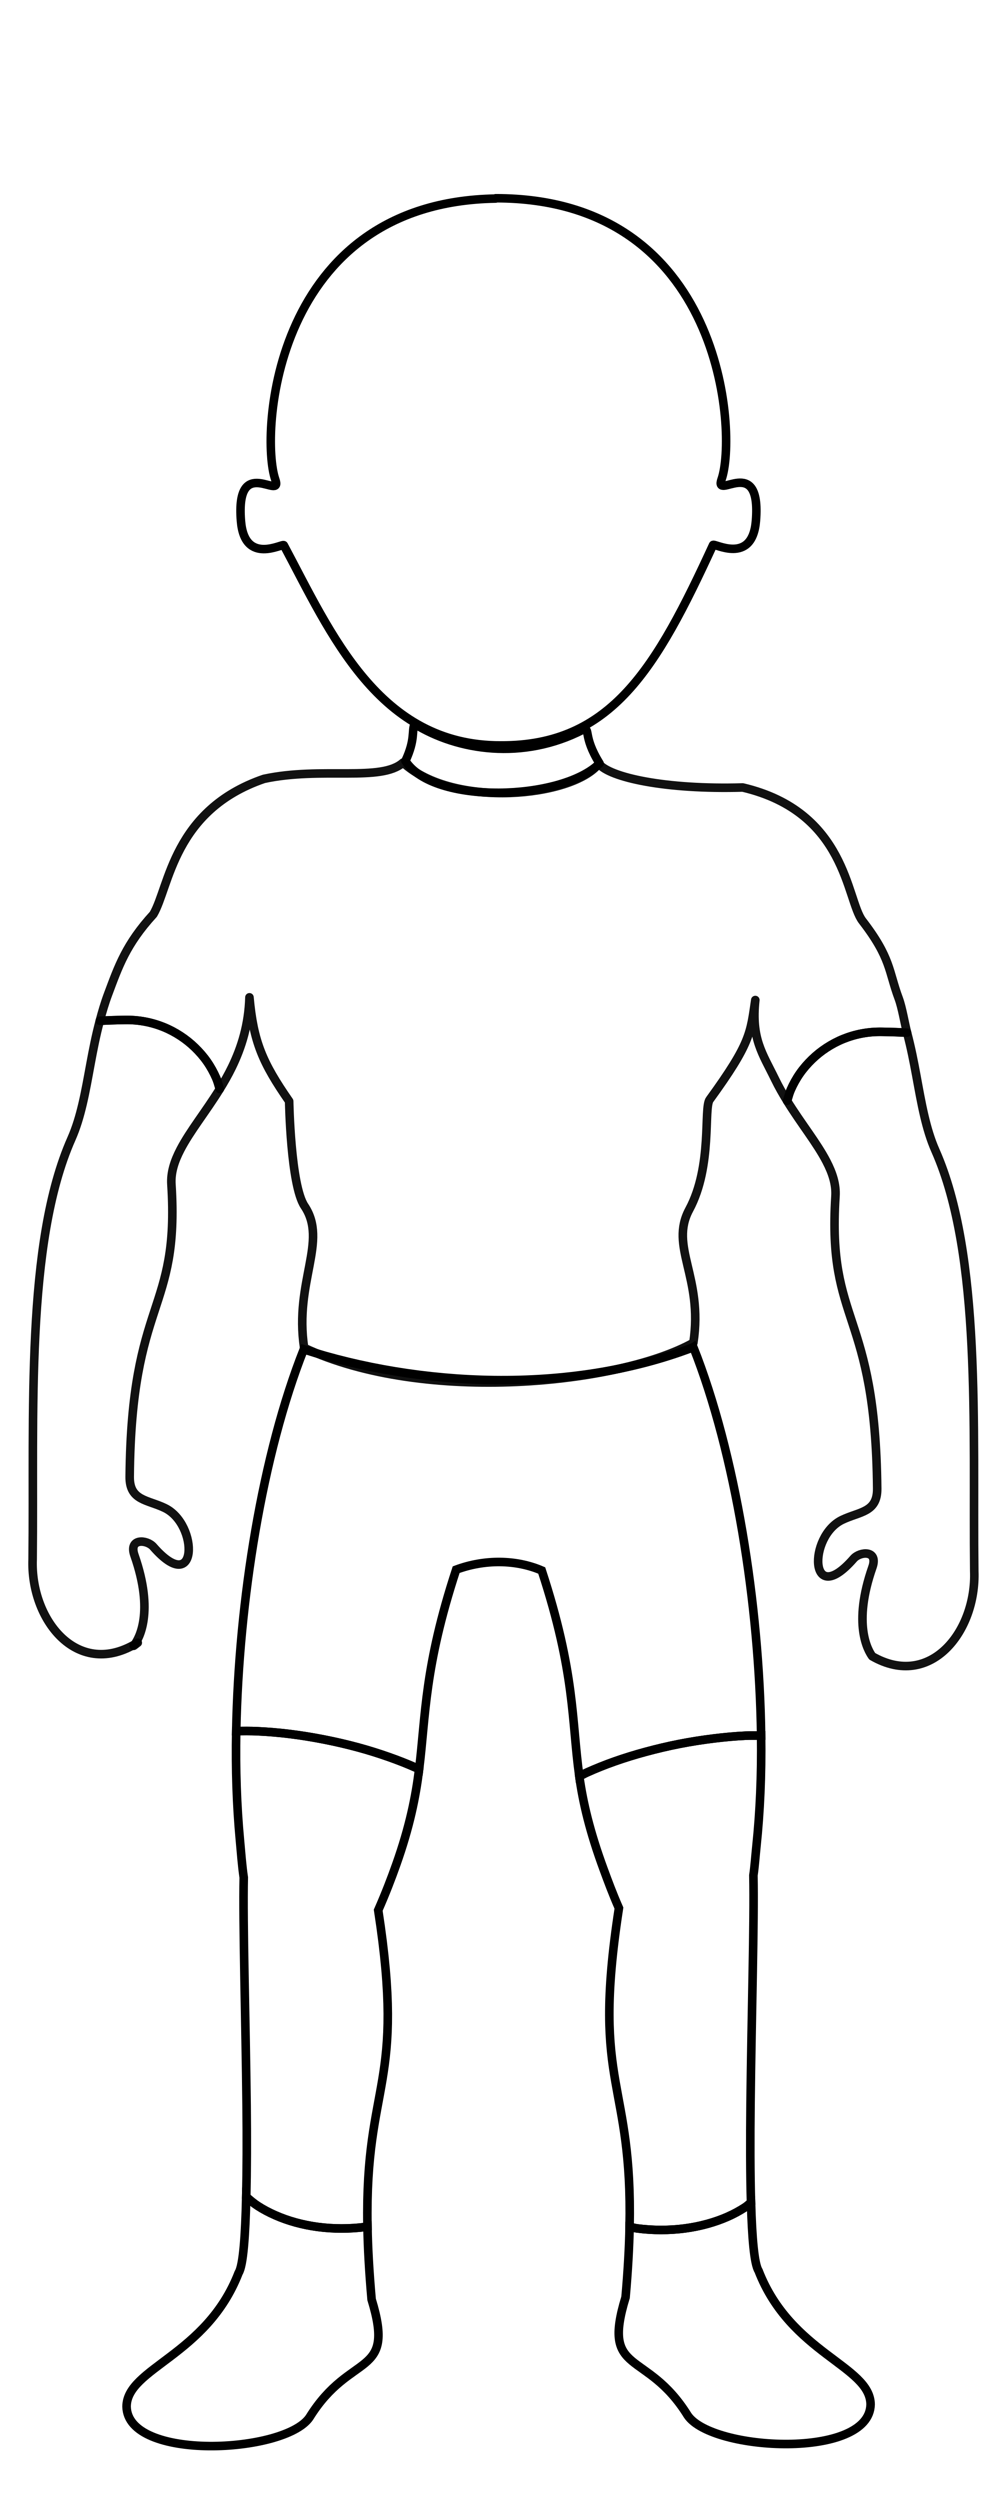 <?xml version="1.0" encoding="UTF-8" standalone="no"?>
<!-- Created with Inkscape (http://www.inkscape.org/) -->

<svg
   xmlns:dc="http://purl.org/dc/elements/1.1/"
   xmlns:cc="http://creativecommons.org/ns#"
   xmlns:rdf="http://www.w3.org/1999/02/22-rdf-syntax-ns#"
   xmlns:svg="http://www.w3.org/2000/svg"
   xmlns="http://www.w3.org/2000/svg"
   xmlns:sodipodi="http://sodipodi.sourceforge.net/DTD/sodipodi-0.dtd"
   xmlns:inkscape="http://www.inkscape.org/namespaces/inkscape"
   width="340"
   height="850"
   viewBox="0 0 340 850"
   id="svg2"
   version="1.1"
   inkscape:version="0.91 r13725"
   sodipodi:docname="avatar_male.svg">
  <defs
     id="defs4" />
  <sodipodi:namedview
     id="base"
     pagecolor="#ffffff"
     bordercolor="#666666"
     borderopacity="1.0"
     inkscape:pageopacity="0.0"
     inkscape:pageshadow="2"
     inkscape:zoom="1.4"
     inkscape:cx="179.59442"
     inkscape:cy="683.14055"
     inkscape:document-units="px"
     inkscape:current-layer="layer2"
     showgrid="false"
     inkscape:window-width="1440"
     inkscape:window-height="837"
     inkscape:window-x="-8"
     inkscape:window-y="-8"
     inkscape:window-maximized="1"
     showguides="true"
     inkscape:snap-text-baseline="true"
     units="px"
     inkscape:snap-global="true"
     inkscape:snap-center="false"
     inkscape:snap-to-guides="true"
     inkscape:snap-grids="true">
    <inkscape:grid
       type="xygrid"
       id="grid3001"
       empspacing="5"
       visible="true"
       enabled="true"
       snapvisiblegridlinesonly="true" />
  </sodipodi:namedview>
  <g
     inkscape:groupmode="layer"
     id="layer1"
     inkscape:label="shorts"
     sodipodi:insensitive="true">
    <path
       transform="translate(0,-1871.259)"
       style="fill:none;stroke:#000000;stroke-width:2.919;stroke-linecap:butt;stroke-linejoin:miter;stroke-miterlimit:4;stroke-dasharray:none;stroke-opacity:1"
       d="m 235.75,2329.322 c -42.463,16.306 -93.926,13.246 -132.469,0.719 -14.07,35.554 -22.123,85.533 -22.969,129.781 2.381,-0.027 4.76,-0.061 7.312,0.062 3.523,0.17 7.19,0.47 10.969,0.938 3.778,0.467 7.673,1.1 11.625,1.875 3.952,0.775 7.763,1.661 11.438,2.656 3.675,0.995 7.205,2.108 10.531,3.281 3.326,1.173 6.469,2.409 9.375,3.719 0.339,0.153 0.605,0.315 0.938,0.469 2.281,-18.333 1.719,-34.672 12.594,-67.875 9.7,-3.604 20.402,-3.46 29.094,0.281 11.432,34.905 10.105,50.748 12.781,70 0.913,-0.447 1.692,-0.909 2.656,-1.344 2.906,-1.31 6.049,-2.576 9.375,-3.75 3.326,-1.173 6.825,-2.255 10.5,-3.25 3.675,-0.995 7.517,-1.912 11.469,-2.688 3.952,-0.775 7.847,-1.377 11.625,-1.844 3.778,-0.467 7.446,-0.798 10.969,-0.969 1.821,-0.088 3.482,-0.02 5.219,-0.031 -0.608,-44.787 -8.725,-95.879 -23.031,-132.031 z"
       id="rect3344-6-1-4-6-2"
       inkscape:connector-curvature="0" />
  </g>
  <g
     inkscape:groupmode="layer"
     id="layer10"
     inkscape:label="footl"
     transform="translate(0,-1871.259)"
     sodipodi:insensitive="true">
    <path
       style="fill:none;stroke:#000000;stroke-width:2.919;stroke-linecap:butt;stroke-linejoin:miter;stroke-miterlimit:4;stroke-dasharray:none;stroke-opacity:1"
       d="m 255.344,2620.135 c -0.701,0.534 -1.299,1.129 -2.062,1.625 -1.826,1.186 -3.822,2.277 -5.969,3.219 -2.147,0.942 -4.43,1.743 -6.844,2.406 -2.414,0.663 -4.936,1.182 -7.562,1.531 -2.627,0.349 -5.371,0.531 -8.156,0.531 -2.786,0 -5.498,-0.182 -8.125,-0.531 -0.891,-0.118 -1.694,-0.375 -2.562,-0.531 -0.139,6.902 -0.556,14.72 -1.375,23.969 -8.241,26.934 7.055,17.418 21.125,40.156 8.355,12.233 61.823,14.935 62.188,-3.75 -0.148,-13.135 -27.171,-17.272 -38.094,-45.438 -1.501,-2.382 -2.218,-11.351 -2.562,-23.188 z"
       id="path3946"
       inkscape:connector-curvature="0" />
    <path
       style="fill:none;stroke:#000000;stroke-width:2.919;stroke-linecap:butt;stroke-linejoin:miter;stroke-miterlimit:4;stroke-dasharray:none;stroke-opacity:1"
       d="m 256.219,2461.354 c -0.86,-0.01 -1.746,-0.013 -2.656,0.031 -3.523,0.17 -7.19,0.502 -10.969,0.969 -3.778,0.467 -7.673,1.068 -11.625,1.844 -3.952,0.775 -7.794,1.692 -11.469,2.688 -3.675,0.995 -7.174,2.077 -10.5,3.25 -3.326,1.173 -6.469,2.44 -9.375,3.75 -0.964,0.435 -1.744,0.897 -2.656,1.344 1.238,8.908 3.588,18.877 8.219,31.469 1.542,4.192 3.086,8.383 5.25,13.312 -4.833,31.329 -3.48,45.764 -1.188,59.031 2.221,12.854 5.31,24.718 4.812,49.344 0.868,0.156 1.672,0.413 2.562,0.531 2.627,0.349 5.339,0.531 8.125,0.531 2.786,0 5.529,-0.182 8.156,-0.531 2.627,-0.349 5.149,-0.868 7.562,-1.531 2.414,-0.663 4.697,-1.464 6.844,-2.406 2.147,-0.942 4.143,-2.033 5.969,-3.219 0.764,-0.496 1.362,-1.091 2.062,-1.625 -0.282,-9.702 -0.293,-21.424 -0.156,-33.938 0.322,-29.37 1.314,-61.861 0.969,-77.312 0.461,-3.098 0.687,-6.582 1.031,-9.875 1.221,-11.666 1.775,-24.279 1.594,-37.656 -0.868,0.01 -1.703,0 -2.562,0 z"
       id="path3944"
       inkscape:connector-curvature="0" />
  </g>
  <g
     inkscape:groupmode="layer"
     id="layer9"
     inkscape:label="footr"
     style="display:inline"
     transform="translate(0,-1871.259)"
     sodipodi:insensitive="true">
    <path
       style="fill:none;stroke:#000000;stroke-width:2.919;stroke-linecap:butt;stroke-linejoin:miter;stroke-miterlimit:4;stroke-dasharray:none;stroke-opacity:1"
       d="m 124.938,2628.291 c -0.216,0.031 -0.408,0.096 -0.625,0.125 -2.627,0.349 -5.371,0.531 -8.156,0.531 -2.786,0 -5.498,-0.182 -8.125,-0.531 -2.627,-0.349 -5.149,-0.868 -7.562,-1.531 -2.414,-0.663 -4.728,-1.496 -6.875,-2.438 -2.147,-0.942 -4.143,-2.002 -5.969,-3.188 -1.455,-0.945 -2.686,-2.014 -3.906,-3.094 -0.308,13.045 -0.995,23.339 -2.594,25.875 -10.923,28.165 -37.946,32.303 -38.094,45.438 0.364,18.685 53.832,15.952 62.188,3.719 14.07,-22.738 29.366,-13.191 21.125,-40.125 -0.847,-9.571 -1.283,-17.712 -1.406,-24.781 z"
       id="path3951"
       inkscape:connector-curvature="0" />
  </g>
  <g
     inkscape:groupmode="layer"
     id="layer3"
     inkscape:label="armr"
     style="display:inline"
     transform="translate(0,-1871.259)"
     sodipodi:insensitive="true">
    <path
       style="opacity:0.932;fill:none;stroke:#000000;stroke-width:2.919;stroke-linecap:round;stroke-linejoin:round;stroke-miterlimit:4;stroke-dasharray:none;stroke-opacity:1"
       d="m 45.781,2430.354 c -0.547,0.758 -0.573,0.689 1.062,-0.562 -0.356,0.223 -0.709,0.359 -1.062,0.562 z"
       id="path3862"
       inkscape:connector-curvature="0" />
    <path
       style="opacity:0.932;fill:none;stroke:#000000;stroke-width:2.919;stroke-linecap:round;stroke-linejoin:round;stroke-miterlimit:4;stroke-dasharray:none;stroke-opacity:1"
       d="m 42.5,2218.041 c -3.59,0.06 -6.102,0.163 -8.562,0.281 -2.681,10.064 -3.793,19.535 -5.875,28.344 -0.961,4.067 -2.108,8.002 -3.781,11.781 -15.719,35.505 -12.639,93.818 -13.188,142.969 -0.77,20.415 14.87,40.333 34.688,28.938 1.404,-1.947 6.748,-10.827 -0.062,-30.281 -2.067,-5.904 4.223,-5.407 6.406,-2.906 15.142,17.349 15.511,-7.589 3.906,-13.188 -5.921,-2.856 -12.012,-2.493 -11.938,-10.625 0.557,-61.063 16.983,-55.382 14.188,-99.406 -0.257,-4.051 1.028,-7.922 3.062,-11.844 3.27,-6.303 8.574,-12.807 13.375,-20.562 -0.375,-1.268 -0.694,-2.549 -1.219,-3.75 -0.851,-1.95 -1.884,-3.826 -3.094,-5.562 -1.209,-1.736 -2.603,-3.337 -4.125,-4.812 -1.522,-1.476 -3.179,-2.801 -4.969,-3.969 -1.79,-1.167 -3.706,-2.188 -5.719,-3 -2.013,-0.812 -4.122,-1.434 -6.312,-1.844 -2.19,-0.41 -4.459,-0.602 -6.781,-0.562 z"
       id="path3860"
       inkscape:connector-curvature="0" />
  </g>
  <g
     inkscape:groupmode="layer"
     id="layer4"
     inkscape:label="arml"
     style="display:inline"
     transform="translate(0,-1871.259)"
     sodipodi:insensitive="true">
    <path
       inkscape:connector-curvature="0"
       style="display:inline;opacity:0.932;fill:none;stroke:#000000;stroke-width:2.919;stroke-linecap:round;stroke-linejoin:round;stroke-miterlimit:4;stroke-dasharray:none;stroke-opacity:1"
       d="m 299.84,2222.086 c 3.59,0.06 6.102,0.163 8.562,0.281 2.681,10.064 3.793,19.535 5.875,28.344 0.961,4.067 2.108,8.002 3.781,11.781 15.719,35.505 12.639,93.818 13.188,142.969 0.77,20.415 -14.87,40.333 -34.688,28.938 -1.404,-1.947 -6.748,-10.827 0.062,-30.281 2.067,-5.904 -4.223,-5.407 -6.406,-2.906 -15.142,17.349 -15.511,-7.589 -3.906,-13.188 5.921,-2.856 12.012,-2.493 11.938,-10.625 -0.557,-61.063 -16.983,-55.382 -14.188,-99.406 0.257,-4.051 -1.028,-7.922 -3.062,-11.844 -3.27,-6.303 -8.574,-12.807 -13.375,-20.562 0.375,-1.268 0.694,-2.549 1.219,-3.75 0.851,-1.95 1.884,-3.826 3.094,-5.562 1.209,-1.736 2.603,-3.337 4.125,-4.812 1.522,-1.476 3.179,-2.801 4.969,-3.969 1.79,-1.167 3.706,-2.188 5.719,-3 2.013,-0.812 4.122,-1.434 6.312,-1.844 2.19,-0.41 4.459,-0.602 6.781,-0.562 z"
       id="path3860-9" />
  </g>
  <g
     inkscape:groupmode="layer"
     id="layer5"
     inkscape:label="torax"
     style="display:inline"
     transform="translate(0,-1871.259)"
     sodipodi:insensitive="true">
    <path
       style="display:inline;opacity:0.932;fill:none;stroke:#000000;stroke-width:2.919;stroke-linecap:round;stroke-linejoin:round;stroke-miterlimit:4;stroke-dasharray:none;stroke-opacity:1"
       d="m 89.75,2136.072 c -30.876,10.594 -32.154,36.813 -37.607,46.049 -9.299,10.166 -11.88,17.781 -15.362,27.076 -1.161,3.1 -2.046,6.129 -2.844,9.125 2.46,-0.118 4.973,-0.221 8.562,-0.281 2.323,-0.039 4.591,0.152 6.781,0.562 2.19,0.41 4.3,1.031 6.312,1.844 2.013,0.812 3.929,1.833 5.719,3 1.79,1.167 3.446,2.493 4.969,3.969 1.522,1.476 2.916,3.076 4.125,4.812 1.209,1.736 2.242,3.612 3.094,5.562 0.524,1.201 0.844,2.483 1.219,3.75 1.457,-2.353 2.852,-4.787 4.125,-7.406 3.287,-6.762 5.708,-14.51 5.969,-23.781 1.359,15.1 4.431,22.225 13.5,35.312 0,0 0.485,28.604 5.219,35.656 8.04,11.978 -3.512,25.76 -0.125,48.188 41.145,19.311 107.552,12.196 132.344,-1.719 3.387,-22.427 -8.234,-32.572 -1.406,-45.281 7.996,-14.883 4.795,-34.569 6.969,-37.406 13.95,-19.227 13.821,-22.559 15.491,-33.83 -1.428,13.152 2.456,18.169 6.696,26.893 1.273,2.619 2.668,5.053 4.125,7.406 0.375,-1.267 0.694,-2.549 1.219,-3.75 0.851,-1.95 1.884,-3.826 3.094,-5.562 1.209,-1.736 2.603,-3.337 4.125,-4.812 1.522,-1.476 3.179,-2.801 4.969,-3.969 1.79,-1.167 3.706,-2.188 5.719,-3 2.013,-0.812 4.122,-1.433 6.312,-1.844 2.19,-0.41 4.459,-0.602 6.781,-0.562 3.59,0.06 6.102,0.163 8.562,0.281 -0.798,-2.996 -1.683,-8.525 -2.844,-11.625 -3.481,-9.294 -2.57,-13.691 -12.331,-26.362 -5.479,-7.111 -5.262,-37.01 -40.696,-45.361 -26.279,0.775 -45.306,-3.426 -48.939,-8.073 -8.817,11.271 -49.473,15.337 -66.561,-0.391 -7.435,6.667 -27.672,1.299 -47.285,5.531 z"
       id="rect3344-6-2"
       inkscape:connector-curvature="0"
       sodipodi:nodetypes="ccscssssssscsccsccsccscssssscscsscccc" />
  </g>
  <g
     inkscape:groupmode="layer"
     id="layer6"
     inkscape:label="head"
     style="display:inline"
     transform="translate(0,-1871.259)"
     sodipodi:insensitive="true">
    <path
       id="path3957"
       style="fill:none;stroke:#000000;stroke-width:2.9;stroke-linecap:round;stroke-linejoin:round;stroke-miterlimit:4;stroke-dasharray:none;stroke-opacity:1"
       d="m 140.943,2117.383 c -1.013,2.5 0.323,5.253 -3.094,12.594 9.506,14.973 53.07,13.602 66.013,0.844 -5.906,-9.483 -2.915,-12.246 -5.719,-11.433 -20.388,10.459 -42.467,7.112 -57.201,-2.005 z m 27.588,-178.716 0,0.107 c -75.644,1.251 -80.214,80.294 -74.934,95.522 2.661,7.674 -13.548,-9.118 -11.674,14.108 1.232,15.26 14.279,7.455 14.582,8.249 15.926,29.813 32.171,68.181 73.756,68.051 37.705,0.18 52.987,-26.469 72.174,-68.142 0.303,-0.795 13.35,7.011 14.582,-8.25 1.874,-23.226 -14.335,-6.434 -11.674,-14.108 5.324,-15.354 0.635,-95.573 -76.809,-95.539 z"
       inkscape:connector-curvature="0"
       sodipodi:nodetypes="cccccccsscccsccc" />
  </g>
  <g
     inkscape:groupmode="layer"
     id="layer7"
     inkscape:label="legr"
     transform="translate(0,-1871.259)"
     sodipodi:insensitive="true">
    <path
       style="fill:none;stroke:#000000;stroke-width:2.919;stroke-linecap:butt;stroke-linejoin:miter;stroke-miterlimit:4;stroke-dasharray:none;stroke-opacity:1"
       d="m 83.906,2459.791 c -1.212,0 -2.403,0.018 -3.594,0.031 -0.249,13.044 0.183,25.431 1.25,36.938 0.403,4.352 0.713,8.815 1.312,12.844 -0.346,15.506 0.651,48.144 0.969,77.594 0.123,11.409 0.091,21.807 -0.125,30.969 1.22,1.08 2.451,2.149 3.906,3.094 1.826,1.186 3.822,2.245 5.969,3.188 2.147,0.942 4.461,1.774 6.875,2.438 2.414,0.663 4.936,1.182 7.562,1.531 2.627,0.349 5.339,0.531 8.125,0.531 2.786,0 5.529,-0.182 8.156,-0.531 0.217,-0.029 0.409,-0.094 0.625,-0.125 -0.439,-25.112 2.892,-36.73 5.094,-50.094 2.121,-12.869 3.208,-27.355 -1.438,-57.469 2.515,-5.729 4.432,-10.727 6.125,-15.5 4.601,-12.97 6.615,-23.03 7.781,-32.406 -0.333,-0.154 -0.599,-0.316 -0.938,-0.469 -2.906,-1.31 -6.049,-2.545 -9.375,-3.719 -3.326,-1.173 -6.857,-2.286 -10.531,-3.281 -3.675,-0.995 -7.486,-1.881 -11.438,-2.656 -3.952,-0.775 -7.847,-1.408 -11.625,-1.875 -3.778,-0.467 -7.446,-0.767 -10.969,-0.938 -1.276,-0.062 -2.507,-0.09 -3.719,-0.094 z"
       id="path3949"
       inkscape:connector-curvature="0" />
  </g>
  <g
     inkscape:groupmode="layer"
     id="layer8"
     inkscape:label="legl"
     transform="translate(0,-1871.259)"
     sodipodi:insensitive="true" />
  <g
     inkscape:groupmode="layer"
     id="layer2"
     inkscape:label="hair" />
</svg>
